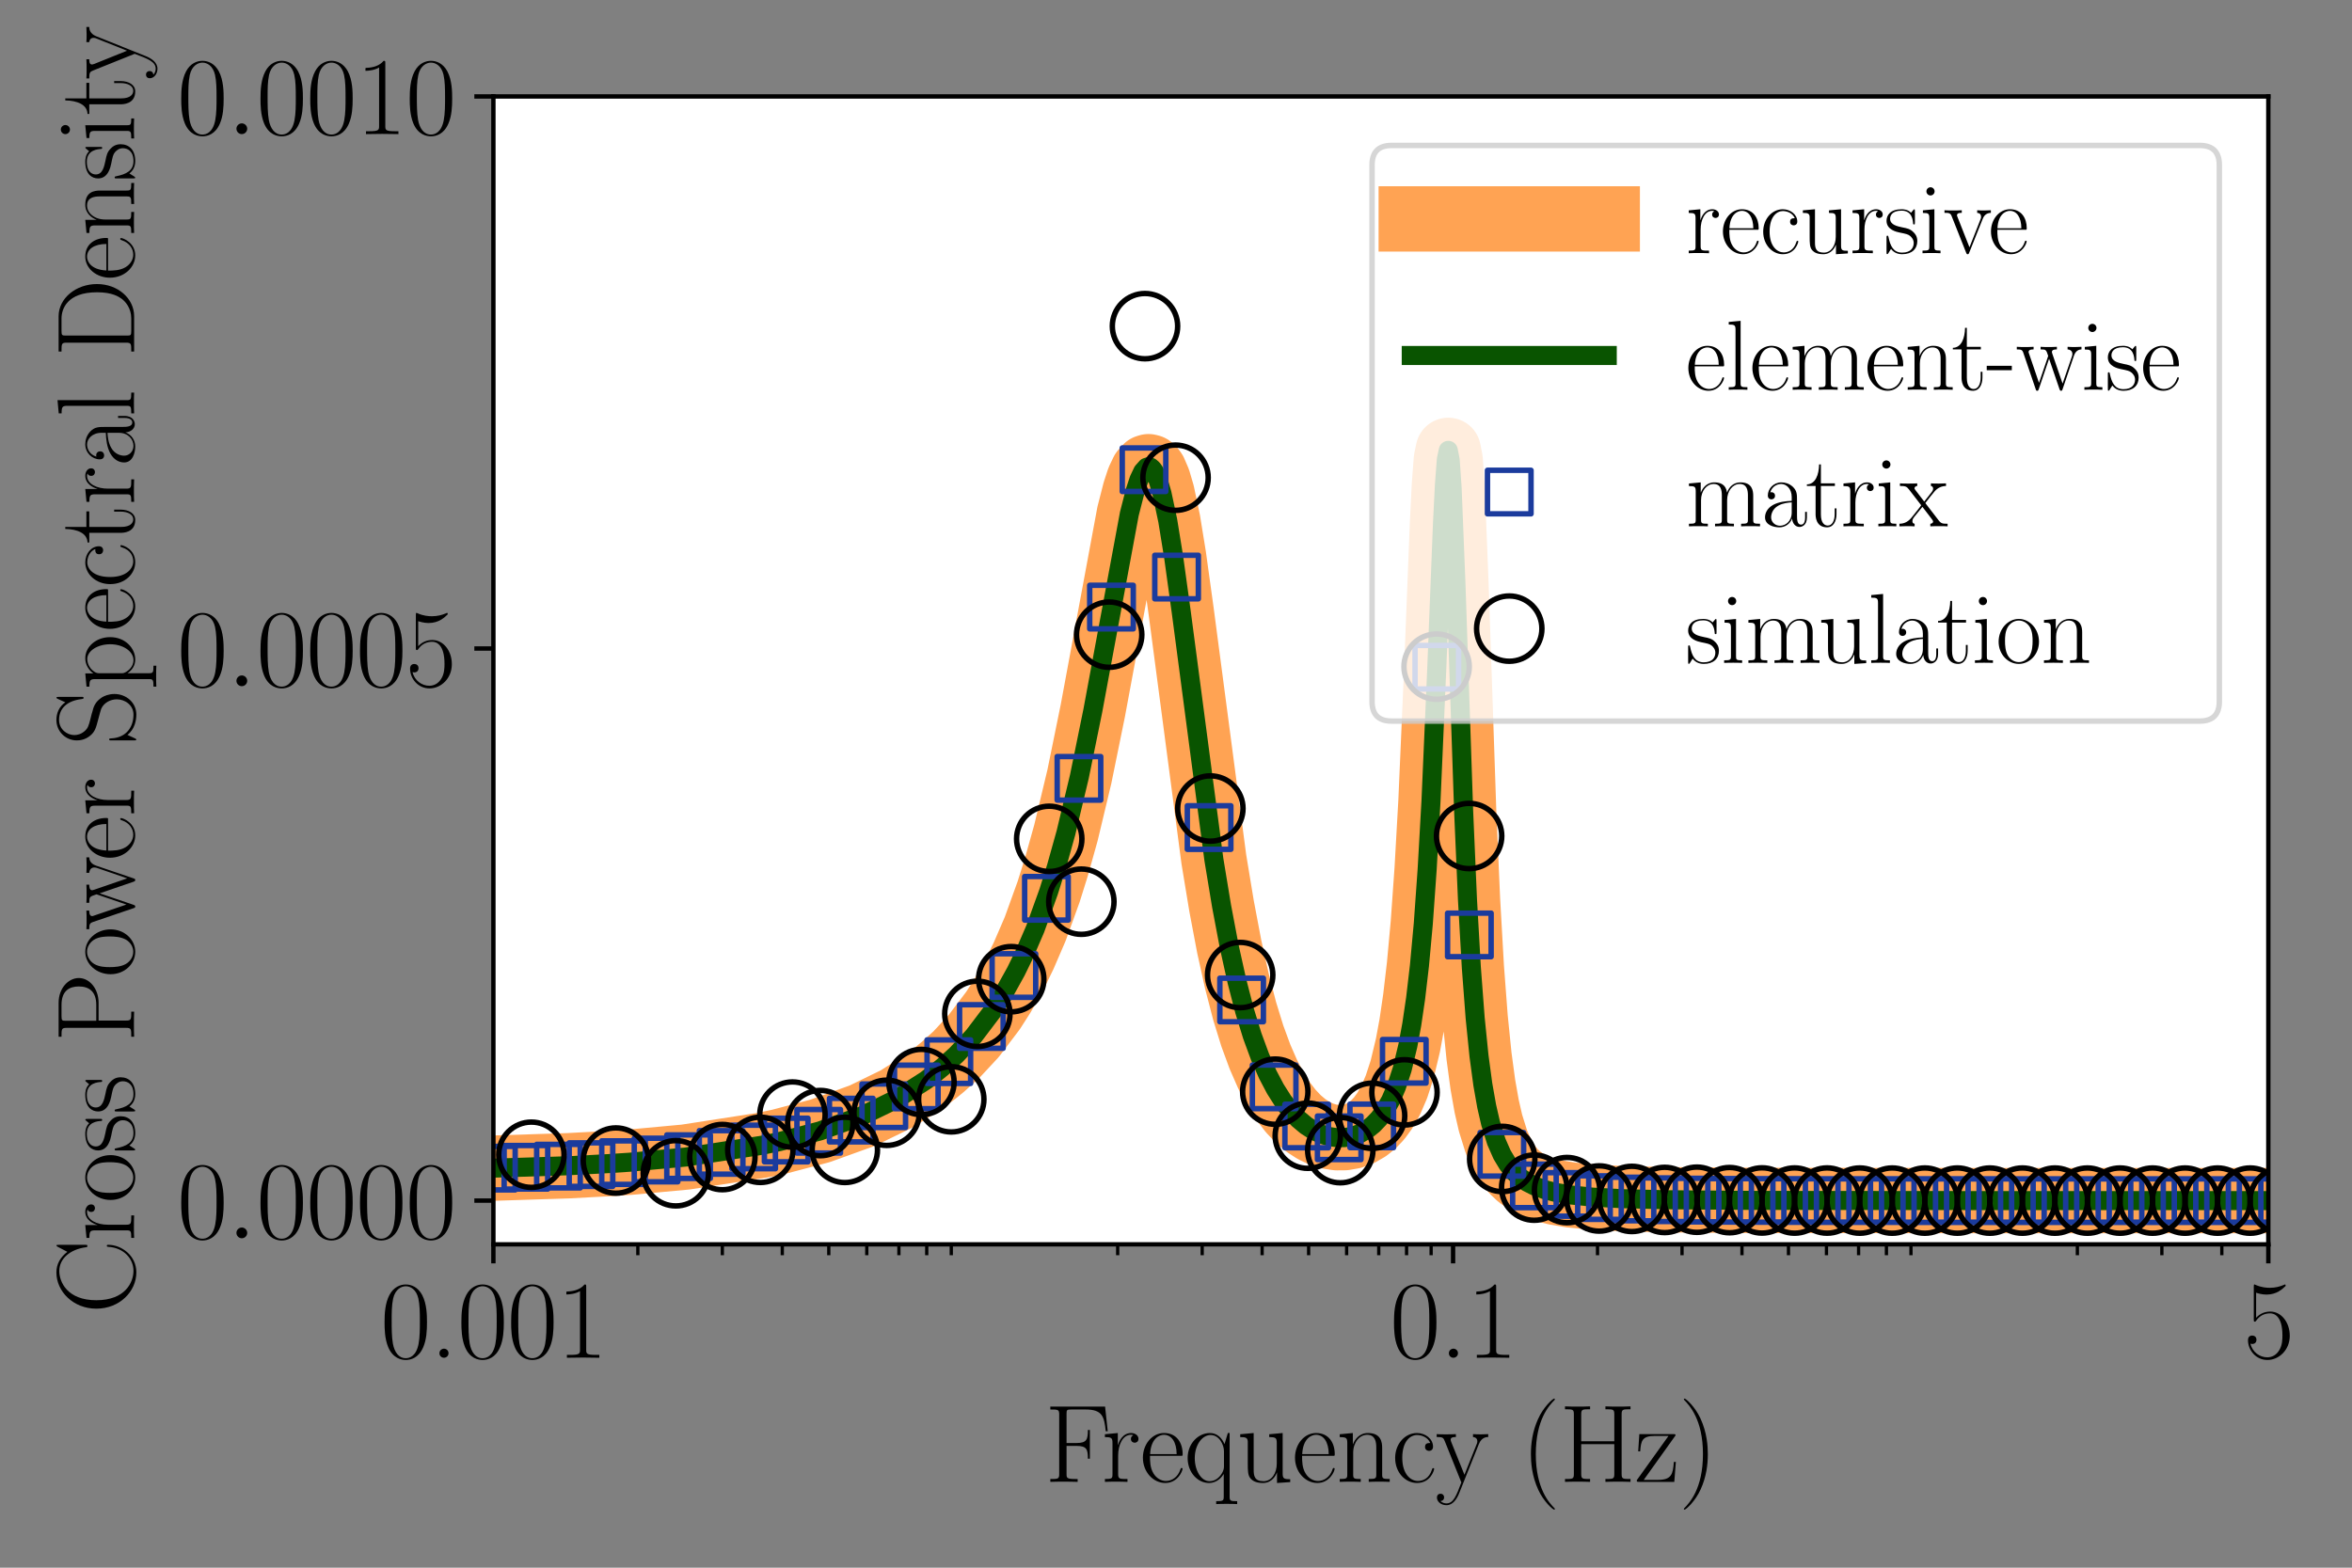 <?xml version="1.0" encoding="utf-8" standalone="no"?>
<!DOCTYPE svg PUBLIC "-//W3C//DTD SVG 1.1//EN"
  "http://www.w3.org/Graphics/SVG/1.1/DTD/svg11.dtd">
<svg xmlns:xlink="http://www.w3.org/1999/xlink" width="432pt" height="288pt" viewBox="0 0 432 288" xmlns="http://www.w3.org/2000/svg" version="1.1">
 <rect x="0" y="0" width="432" height="288" fill="#808080" stroke="none"/>
 <defs>
  <style type="text/css">*{stroke-linejoin: round; stroke-linecap: butt}</style>
 </defs>
 <g id="figure_1">
  <g id="patch_1">
   <path d="M 0 288 
L 432 288 
L 432 0 
L 0 0 
L 0 288 
z
" style="fill: none"/>
  </g>
  <g id="axes_1">
   <g id="patch_2">
    <path d="M 90.623 228.597 
L 416.631 228.597 
L 416.631 17.718 
L 90.623 17.718 
z
" style="fill: #ffffff"/>
   </g>
   <g id="matplotlib.axis_1">
    <g id="xtick_1">
     <g id="line2d_1">
      <defs>
       <path id="m93e280f545" d="M 0 0 
L 0 3.5 
" style="stroke: #000000; stroke-width: 0.8"/>
      </defs>
      <g>
       <use xlink:href="#m93e280f545" x="90.623" y="228.597" style="stroke: #000000; stroke-width: 0.8"/>
      </g>
     </g>
     <g id="text_1">
      <!-- 0.001 -->
      <g transform="translate(69.859 249.434) scale(0.2 -0.2)">
       <defs>
        <path id="CMR17-30" d="M 2688 2038 
C 2688 2430 2682 3099 2413 3613 
C 2176 4063 1798 4224 1466 4224 
C 1158 4224 768 4082 525 3620 
C 269 3137 243 2539 243 2038 
C 243 1671 250 1112 448 623 
C 723 -39 1216 -128 1466 -128 
C 1760 -128 2208 -7 2470 604 
C 2662 1048 2688 1568 2688 2038 
z
M 1466 -26 
C 1056 -26 813 328 723 816 
C 653 1196 653 1749 653 2109 
C 653 2604 653 3015 736 3407 
C 858 3954 1216 4121 1466 4121 
C 1728 4121 2067 3947 2189 3420 
C 2272 3054 2278 2623 2278 2109 
C 2278 1691 2278 1176 2202 797 
C 2067 96 1690 -26 1466 -26 
z
" transform="scale(0.016)"/>
        <path id="CMR17-2e" d="M 1062 262 
C 1062 422 934 524 800 524 
C 672 524 538 422 538 262 
C 538 102 666 0 800 0 
C 928 0 1062 102 1062 262 
z
" transform="scale(0.016)"/>
        <path id="CMR17-31" d="M 1702 4083 
C 1702 4217 1696 4224 1606 4224 
C 1357 3927 979 3833 621 3820 
C 602 3820 570 3820 563 3808 
C 557 3795 557 3782 557 3648 
C 755 3648 1088 3686 1344 3839 
L 1344 467 
C 1344 243 1331 166 781 166 
L 589 166 
L 589 0 
C 896 6 1216 12 1523 12 
C 1830 12 2150 6 2458 0 
L 2458 166 
L 2266 166 
C 1715 166 1702 236 1702 467 
L 1702 4083 
z
" transform="scale(0.016)"/>
       </defs>
       <use xlink:href="#CMR17-30" transform="scale(0.996)"/>
       <use xlink:href="#CMR17-2e" transform="translate(45.69 0) scale(0.996)"/>
       <use xlink:href="#CMR17-30" transform="translate(70.562 0) scale(0.996)"/>
       <use xlink:href="#CMR17-30" transform="translate(116.252 0) scale(0.996)"/>
       <use xlink:href="#CMR17-31" transform="translate(161.942 0) scale(0.996)"/>
      </g>
     </g>
    </g>
    <g id="xtick_2">
     <g id="line2d_2">
      <g>
       <use xlink:href="#m93e280f545" x="266.892" y="228.597" style="stroke: #000000; stroke-width: 0.8"/>
      </g>
     </g>
     <g id="text_2">
      <!-- 0.1 -->
      <g transform="translate(255.267 249.434) scale(0.2 -0.2)">
       <use xlink:href="#CMR17-30" transform="scale(0.996)"/>
       <use xlink:href="#CMR17-2e" transform="translate(45.69 0) scale(0.996)"/>
       <use xlink:href="#CMR17-31" transform="translate(70.562 0) scale(0.996)"/>
      </g>
     </g>
    </g>
    <g id="xtick_3">
     <g id="line2d_3">
      <g>
       <use xlink:href="#m93e280f545" x="416.631" y="228.597" style="stroke: #000000; stroke-width: 0.8"/>
      </g>
     </g>
     <g id="text_3">
      <!-- 5 -->
      <g transform="translate(412.062 249.434) scale(0.2 -0.2)">
       <defs>
        <path id="CMR17-35" d="M 730 3750 
C 794 3724 1056 3641 1325 3641 
C 1920 3641 2246 3961 2432 4140 
C 2432 4191 2432 4224 2394 4224 
C 2387 4224 2374 4224 2323 4198 
C 2099 4102 1837 4032 1517 4032 
C 1325 4032 1037 4055 723 4191 
C 653 4224 640 4224 634 4224 
C 602 4224 595 4217 595 4090 
L 595 2231 
C 595 2113 595 2080 659 2080 
C 691 2080 704 2093 736 2139 
C 941 2435 1222 2560 1542 2560 
C 1766 2560 2246 2415 2246 1293 
C 2246 1087 2246 716 2054 422 
C 1894 159 1645 25 1370 25 
C 947 25 518 319 403 812 
C 429 806 480 793 506 793 
C 589 793 749 838 749 1036 
C 749 1209 627 1280 506 1280 
C 358 1280 262 1190 262 1011 
C 262 454 704 -128 1382 -128 
C 2042 -128 2669 441 2669 1267 
C 2669 2054 2170 2662 1549 2662 
C 1222 2662 947 2540 730 2304 
L 730 3750 
z
" transform="scale(0.016)"/>
       </defs>
       <use xlink:href="#CMR17-35" transform="scale(0.996)"/>
      </g>
     </g>
    </g>
    <g id="xtick_4">
     <g id="line2d_4">
      <defs>
       <path id="mc67077ea10" d="M 0 0 
L 0 2 
" style="stroke: #000000; stroke-width: 0.6"/>
      </defs>
      <g>
       <use xlink:href="#mc67077ea10" x="117.154" y="228.597" style="stroke: #000000; stroke-width: 0.6"/>
      </g>
     </g>
    </g>
    <g id="xtick_5">
     <g id="line2d_5">
      <g>
       <use xlink:href="#mc67077ea10" x="132.674" y="228.597" style="stroke: #000000; stroke-width: 0.6"/>
      </g>
     </g>
    </g>
    <g id="xtick_6">
     <g id="line2d_6">
      <g>
       <use xlink:href="#mc67077ea10" x="143.685" y="228.597" style="stroke: #000000; stroke-width: 0.6"/>
      </g>
     </g>
    </g>
    <g id="xtick_7">
     <g id="line2d_7">
      <g>
       <use xlink:href="#mc67077ea10" x="152.226" y="228.597" style="stroke: #000000; stroke-width: 0.6"/>
      </g>
     </g>
    </g>
    <g id="xtick_8">
     <g id="line2d_8">
      <g>
       <use xlink:href="#mc67077ea10" x="159.205" y="228.597" style="stroke: #000000; stroke-width: 0.6"/>
      </g>
     </g>
    </g>
    <g id="xtick_9">
     <g id="line2d_9">
      <g>
       <use xlink:href="#mc67077ea10" x="165.105" y="228.597" style="stroke: #000000; stroke-width: 0.6"/>
      </g>
     </g>
    </g>
    <g id="xtick_10">
     <g id="line2d_10">
      <g>
       <use xlink:href="#mc67077ea10" x="170.216" y="228.597" style="stroke: #000000; stroke-width: 0.6"/>
      </g>
     </g>
    </g>
    <g id="xtick_11">
     <g id="line2d_11">
      <g>
       <use xlink:href="#mc67077ea10" x="174.725" y="228.597" style="stroke: #000000; stroke-width: 0.6"/>
      </g>
     </g>
    </g>
    <g id="xtick_12">
     <g id="line2d_12">
      <g>
       <use xlink:href="#mc67077ea10" x="205.289" y="228.597" style="stroke: #000000; stroke-width: 0.6"/>
      </g>
     </g>
    </g>
    <g id="xtick_13">
     <g id="line2d_13">
      <g>
       <use xlink:href="#mc67077ea10" x="220.809" y="228.597" style="stroke: #000000; stroke-width: 0.6"/>
      </g>
     </g>
    </g>
    <g id="xtick_14">
     <g id="line2d_14">
      <g>
       <use xlink:href="#mc67077ea10" x="231.82" y="228.597" style="stroke: #000000; stroke-width: 0.6"/>
      </g>
     </g>
    </g>
    <g id="xtick_15">
     <g id="line2d_15">
      <g>
       <use xlink:href="#mc67077ea10" x="240.361" y="228.597" style="stroke: #000000; stroke-width: 0.6"/>
      </g>
     </g>
    </g>
    <g id="xtick_16">
     <g id="line2d_16">
      <g>
       <use xlink:href="#mc67077ea10" x="247.34" y="228.597" style="stroke: #000000; stroke-width: 0.6"/>
      </g>
     </g>
    </g>
    <g id="xtick_17">
     <g id="line2d_17">
      <g>
       <use xlink:href="#mc67077ea10" x="253.24" y="228.597" style="stroke: #000000; stroke-width: 0.6"/>
      </g>
     </g>
    </g>
    <g id="xtick_18">
     <g id="line2d_18">
      <g>
       <use xlink:href="#mc67077ea10" x="258.351" y="228.597" style="stroke: #000000; stroke-width: 0.6"/>
      </g>
     </g>
    </g>
    <g id="xtick_19">
     <g id="line2d_19">
      <g>
       <use xlink:href="#mc67077ea10" x="262.86" y="228.597" style="stroke: #000000; stroke-width: 0.6"/>
      </g>
     </g>
    </g>
    <g id="xtick_20">
     <g id="line2d_20">
      <g>
       <use xlink:href="#mc67077ea10" x="293.424" y="228.597" style="stroke: #000000; stroke-width: 0.6"/>
      </g>
     </g>
    </g>
    <g id="xtick_21">
     <g id="line2d_21">
      <g>
       <use xlink:href="#mc67077ea10" x="308.943" y="228.597" style="stroke: #000000; stroke-width: 0.6"/>
      </g>
     </g>
    </g>
    <g id="xtick_22">
     <g id="line2d_22">
      <g>
       <use xlink:href="#mc67077ea10" x="319.955" y="228.597" style="stroke: #000000; stroke-width: 0.6"/>
      </g>
     </g>
    </g>
    <g id="xtick_23">
     <g id="line2d_23">
      <g>
       <use xlink:href="#mc67077ea10" x="328.496" y="228.597" style="stroke: #000000; stroke-width: 0.6"/>
      </g>
     </g>
    </g>
    <g id="xtick_24">
     <g id="line2d_24">
      <g>
       <use xlink:href="#mc67077ea10" x="335.475" y="228.597" style="stroke: #000000; stroke-width: 0.6"/>
      </g>
     </g>
    </g>
    <g id="xtick_25">
     <g id="line2d_25">
      <g>
       <use xlink:href="#mc67077ea10" x="341.375" y="228.597" style="stroke: #000000; stroke-width: 0.6"/>
      </g>
     </g>
    </g>
    <g id="xtick_26">
     <g id="line2d_26">
      <g>
       <use xlink:href="#mc67077ea10" x="346.486" y="228.597" style="stroke: #000000; stroke-width: 0.6"/>
      </g>
     </g>
    </g>
    <g id="xtick_27">
     <g id="line2d_27">
      <g>
       <use xlink:href="#mc67077ea10" x="350.994" y="228.597" style="stroke: #000000; stroke-width: 0.6"/>
      </g>
     </g>
    </g>
    <g id="xtick_28">
     <g id="line2d_28">
      <g>
       <use xlink:href="#mc67077ea10" x="381.559" y="228.597" style="stroke: #000000; stroke-width: 0.6"/>
      </g>
     </g>
    </g>
    <g id="xtick_29">
     <g id="line2d_29">
      <g>
       <use xlink:href="#mc67077ea10" x="397.078" y="228.597" style="stroke: #000000; stroke-width: 0.6"/>
      </g>
     </g>
    </g>
    <g id="xtick_30">
     <g id="line2d_30">
      <g>
       <use xlink:href="#mc67077ea10" x="408.09" y="228.597" style="stroke: #000000; stroke-width: 0.6"/>
      </g>
     </g>
    </g>
    <g id="text_4">
     <!-- Frequency (Hz) -->
     <g transform="translate(191.878 272.235) scale(0.2 -0.2)">
      <defs>
       <path id="CMR17-46" d="M 3482 4339 
L 326 4339 
L 326 4172 
C 768 4172 838 4172 838 3883 
L 838 450 
C 838 166 768 166 326 166 
L 326 0 
C 512 12 870 12 1069 12 
C 1331 12 1638 12 1901 0 
L 1901 166 
L 1760 166 
C 1274 166 1261 229 1261 456 
L 1261 2073 
L 1837 2073 
C 2432 2073 2490 1865 2490 1334 
L 2605 1334 
L 2605 2991 
L 2490 2991 
C 2490 2451 2432 2240 1837 2240 
L 1261 2240 
L 1261 3922 
C 1261 4140 1274 4172 1530 4172 
L 2355 4172 
C 3322 4172 3430 3774 3520 2920 
L 3635 2920 
L 3482 4339 
z
" transform="scale(0.016)"/>
       <path id="CMR17-72" d="M 960 1517 
C 960 2134 1222 2713 1702 2713 
C 1747 2713 1792 2707 1837 2687 
C 1837 2687 1696 2642 1696 2475 
C 1696 2321 1818 2257 1914 2257 
C 1990 2257 2131 2302 2131 2482 
C 2131 2687 1926 2816 1709 2816 
C 1222 2816 1011 2340 947 2115 
L 941 2115 
L 941 2816 
L 198 2745 
L 198 2578 
C 576 2578 634 2540 634 2231 
L 634 443 
C 634 198 608 166 198 166 
L 198 0 
C 352 12 646 12 813 12 
C 998 12 1325 12 1498 0 
L 1498 166 
C 1037 166 960 166 960 455 
L 960 1517 
z
" transform="scale(0.016)"/>
       <path id="CMR17-65" d="M 2438 1503 
C 2464 1529 2464 1542 2464 1606 
C 2464 2251 2118 2816 1389 2816 
C 710 2816 173 2175 173 1394 
C 173 554 781 -64 1459 -64 
C 2176 -64 2458 619 2458 755 
C 2458 800 2419 800 2406 800 
C 2362 800 2355 787 2330 709 
C 2189 270 1837 51 1504 51 
C 1229 51 954 206 781 490 
C 582 819 582 1200 582 1503 
L 2438 1503 
z
M 589 1600 
C 634 2511 1126 2713 1382 2713 
C 1818 2713 2112 2308 2118 1600 
L 589 1600 
z
" transform="scale(0.016)"/>
       <path id="CMR17-71" d="M 2630 2816 
L 2528 2816 
L 2336 2177 
C 2189 2519 1920 2816 1491 2816 
C 838 2816 211 2228 211 1376 
C 211 529 800 -64 1440 -64 
C 1933 -64 2208 316 2291 458 
L 2291 -834 
C 2291 -1081 2266 -1114 1856 -1114 
L 1856 -1280 
C 2010 -1268 2291 -1268 2458 -1268 
C 2624 -1268 2912 -1268 3066 -1280 
L 3066 -1114 
C 2656 -1114 2630 -1088 2630 -834 
L 2630 2816 
z
M 2304 871 
C 2304 594 2074 335 2054 316 
C 1856 90 1626 38 1472 38 
C 992 38 621 652 621 1369 
C 621 2125 1043 2700 1536 2700 
C 2048 2700 2304 2112 2304 1776 
L 2304 871 
z
" transform="scale(0.016)"/>
       <path id="CMR17-75" d="M 1882 2745 
L 1882 2579 
C 2259 2579 2317 2540 2317 2229 
L 2317 1053 
C 2317 510 2029 38 1555 38 
C 1030 38 986 355 986 691 
L 986 2816 
L 211 2745 
L 211 2579 
C 467 2579 640 2579 646 2320 
L 646 1079 
C 646 646 646 368 813 187 
C 896 103 1056 -64 1517 -64 
C 2061 -64 2272 400 2323 536 
L 2330 536 
L 2330 -64 
L 3091 -13 
L 3091 154 
C 2714 154 2656 193 2656 503 
L 2656 2816 
L 1882 2745 
z
" transform="scale(0.016)"/>
       <path id="CMR17-6e" d="M 2656 1954 
C 2656 2282 2592 2816 1837 2816 
C 1331 2816 1069 2424 973 2166 
L 966 2166 
L 966 2816 
L 211 2745 
L 211 2578 
C 589 2578 646 2540 646 2231 
L 646 443 
C 646 198 621 166 211 166 
L 211 0 
C 365 12 646 12 813 12 
C 979 12 1267 12 1421 0 
L 1421 166 
C 1011 166 986 192 986 443 
L 986 1678 
C 986 2269 1344 2713 1792 2713 
C 2266 2713 2317 2289 2317 1980 
L 2317 443 
C 2317 198 2291 166 1882 166 
L 1882 0 
C 2035 12 2317 12 2483 12 
C 2650 12 2938 12 3091 0 
L 3091 166 
C 2682 166 2656 192 2656 443 
L 2656 1954 
z
" transform="scale(0.016)"/>
       <path id="CMR17-63" d="M 2234 2240 
C 2112 2240 1933 2240 1933 2015 
C 1933 1836 2080 1785 2163 1785 
C 2208 1785 2394 1804 2394 2028 
C 2394 2476 1958 2816 1466 2816 
C 787 2816 211 2201 211 1379 
C 211 521 813 -64 1466 -64 
C 2259 -64 2458 676 2458 747 
C 2458 773 2451 792 2406 792 
C 2362 792 2355 786 2330 702 
C 2163 180 1798 51 1523 51 
C 1114 51 621 431 621 1385 
C 621 2358 1094 2700 1472 2700 
C 1722 2700 2093 2582 2234 2240 
z
" transform="scale(0.016)"/>
       <path id="CMR17-79" d="M 2496 2183 
C 2656 2579 2944 2585 3034 2585 
L 3034 2752 
C 2912 2745 2752 2739 2630 2739 
C 2496 2739 2285 2739 2157 2752 
L 2157 2585 
C 2400 2566 2406 2384 2406 2332 
C 2406 2268 2394 2235 2362 2158 
L 1664 409 
L 902 2300 
C 870 2378 870 2423 870 2430 
C 870 2572 1018 2585 1171 2585 
L 1171 2752 
C 1018 2739 742 2739 582 2739 
C 410 2739 205 2739 64 2752 
L 64 2585 
C 410 2585 448 2553 531 2345 
L 1485 -31 
C 1197 -795 1030 -1242 627 -1242 
C 557 -1242 397 -1223 282 -1106 
C 429 -1093 493 -1002 493 -892 
C 493 -782 416 -685 288 -685 
C 147 -685 77 -782 77 -899 
C 77 -1158 339 -1344 627 -1344 
C 998 -1344 1229 -983 1357 -659 
L 2496 2183 
z
" transform="scale(0.016)"/>
       <path id="CMR17-28" d="M 1958 -1562 
C 1958 -1556 1958 -1543 1939 -1524 
C 1645 -1223 858 -403 858 1596 
C 858 3595 1632 4408 1946 4729 
C 1946 4735 1958 4748 1958 4767 
C 1958 4787 1939 4800 1914 4800 
C 1843 4800 1299 4325 986 3620 
C 666 2909 576 2218 576 1603 
C 576 1141 621 360 1005 -467 
C 1312 -1133 1837 -1600 1914 -1600 
C 1946 -1600 1958 -1588 1958 -1562 
z
" transform="scale(0.016)"/>
       <path id="CMR17-48" d="M 3590 3898 
C 3590 4185 3661 4185 4102 4185 
L 4102 4352 
C 3917 4339 3578 4339 3379 4339 
C 3181 4339 2842 4339 2656 4352 
L 2656 4185 
C 3098 4185 3168 4185 3168 3898 
L 3168 2342 
L 1261 2342 
L 1261 3898 
C 1261 4185 1331 4185 1773 4185 
L 1773 4352 
C 1587 4339 1248 4339 1050 4339 
C 851 4339 512 4339 326 4352 
L 326 4185 
C 768 4185 838 4185 838 3898 
L 838 452 
C 838 166 768 166 326 166 
L 326 0 
C 512 12 851 12 1050 12 
C 1248 12 1587 12 1773 0 
L 1773 166 
C 1331 166 1261 166 1261 452 
L 1261 2176 
L 3168 2176 
L 3168 452 
C 3168 166 3098 166 2656 166 
L 2656 0 
C 2842 12 3181 12 3379 12 
C 3578 12 3917 12 4102 0 
L 4102 166 
C 3661 166 3590 166 3590 452 
L 3590 3898 
z
" transform="scale(0.016)"/>
       <path id="CMR17-7a" d="M 2310 2604 
C 2362 2668 2362 2681 2362 2694 
C 2362 2752 2336 2752 2221 2752 
L 275 2752 
L 211 1760 
L 326 1760 
C 371 2380 442 2649 1178 2649 
L 1958 2649 
L 128 96 
C 128 6 134 0 269 0 
L 2291 0 
L 2381 1152 
L 2266 1152 
C 2214 441 2131 115 1350 115 
L 531 115 
L 2310 2604 
z
" transform="scale(0.016)"/>
       <path id="CMR17-29" d="M 1683 1596 
C 1683 2057 1638 2839 1254 3665 
C 947 4332 422 4800 346 4800 
C 326 4800 301 4793 301 4761 
C 301 4748 307 4742 314 4729 
C 621 4408 1402 3595 1402 1603 
C 1402 -396 627 -1210 314 -1530 
C 307 -1543 301 -1549 301 -1562 
C 301 -1594 326 -1600 346 -1600 
C 416 -1600 960 -1127 1274 -422 
C 1594 289 1683 981 1683 1596 
z
" transform="scale(0.016)"/>
      </defs>
      <use xlink:href="#CMR17-46" transform="scale(0.996)"/>
      <use xlink:href="#CMR17-72" transform="translate(52.177 0) scale(0.996)"/>
      <use xlink:href="#CMR17-65" transform="translate(87.457 0) scale(0.996)"/>
      <use xlink:href="#CMR17-71" transform="translate(127.943 0) scale(0.996)"/>
      <use xlink:href="#CMR17-75" transform="translate(176.236 0) scale(0.996)"/>
      <use xlink:href="#CMR17-65" transform="translate(227.131 0) scale(0.996)"/>
      <use xlink:href="#CMR17-6e" transform="translate(267.617 0) scale(0.996)"/>
      <use xlink:href="#CMR17-63" transform="translate(318.512 0) scale(0.996)"/>
      <use xlink:href="#CMR17-79" transform="translate(358.998 0) scale(0.996)"/>
      <use xlink:href="#CMR17-28" transform="translate(437.367 0) scale(0.996)"/>
      <use xlink:href="#CMR17-48" transform="translate(472.648 0) scale(0.996)"/>
      <use xlink:href="#CMR17-7a" transform="translate(541.72 0) scale(0.996)"/>
      <use xlink:href="#CMR17-29" transform="translate(582.206 0) scale(0.996)"/>
     </g>
    </g>
   </g>
   <g id="matplotlib.axis_2">
    <g id="ytick_1">
     <g id="line2d_31">
      <defs>
       <path id="m2fc360748e" d="M 0 0 
L -3.5 0 
" style="stroke: #000000; stroke-width: 0.8"/>
      </defs>
      <g>
       <use xlink:href="#m2fc360748e" x="90.623" y="220.564" style="stroke: #000000; stroke-width: 0.8"/>
      </g>
     </g>
     <g id="text_5">
      <!-- $\mathdefault{0.0000}$ -->
      <g transform="translate(32.513 227.483) scale(0.2 -0.2)">
       <defs>
        <path id="CMMI12-3a" d="M 1178 307 
C 1178 492 1024 620 870 620 
C 685 620 557 467 557 313 
C 557 128 710 0 864 0 
C 1050 0 1178 153 1178 307 
z
" transform="scale(0.016)"/>
       </defs>
       <use xlink:href="#CMR17-30" transform="scale(0.996)"/>
       <use xlink:href="#CMMI12-3a" transform="translate(45.69 0) scale(0.996)"/>
       <use xlink:href="#CMR17-30" transform="translate(72.788 0) scale(0.996)"/>
       <use xlink:href="#CMR17-30" transform="translate(118.478 0) scale(0.996)"/>
       <use xlink:href="#CMR17-30" transform="translate(164.169 0) scale(0.996)"/>
       <use xlink:href="#CMR17-30" transform="translate(209.859 0) scale(0.996)"/>
      </g>
     </g>
    </g>
    <g id="ytick_2">
     <g id="line2d_32">
      <g>
       <use xlink:href="#m2fc360748e" x="90.623" y="119.141" style="stroke: #000000; stroke-width: 0.8"/>
      </g>
     </g>
     <g id="text_6">
      <!-- $\mathdefault{0.0005}$ -->
      <g transform="translate(32.513 126.06) scale(0.2 -0.2)">
       <use xlink:href="#CMR17-30" transform="scale(0.996)"/>
       <use xlink:href="#CMMI12-3a" transform="translate(45.69 0) scale(0.996)"/>
       <use xlink:href="#CMR17-30" transform="translate(72.788 0) scale(0.996)"/>
       <use xlink:href="#CMR17-30" transform="translate(118.478 0) scale(0.996)"/>
       <use xlink:href="#CMR17-30" transform="translate(164.169 0) scale(0.996)"/>
       <use xlink:href="#CMR17-35" transform="translate(209.859 0) scale(0.996)"/>
      </g>
     </g>
    </g>
    <g id="ytick_3">
     <g id="line2d_33">
      <g>
       <use xlink:href="#m2fc360748e" x="90.623" y="17.718" style="stroke: #000000; stroke-width: 0.8"/>
      </g>
     </g>
     <g id="text_7">
      <!-- $\mathdefault{0.0010}$ -->
      <g transform="translate(32.513 24.637) scale(0.2 -0.2)">
       <use xlink:href="#CMR17-30" transform="scale(0.996)"/>
       <use xlink:href="#CMMI12-3a" transform="translate(45.69 0) scale(0.996)"/>
       <use xlink:href="#CMR17-30" transform="translate(72.788 0) scale(0.996)"/>
       <use xlink:href="#CMR17-30" transform="translate(118.478 0) scale(0.996)"/>
       <use xlink:href="#CMR17-31" transform="translate(164.169 0) scale(0.996)"/>
       <use xlink:href="#CMR17-30" transform="translate(209.859 0) scale(0.996)"/>
      </g>
     </g>
    </g>
    <g id="text_8">
     <!-- Cross Power Spectral Density -->
     <g transform="translate(24.637 241.354) rotate(-90) scale(0.2 -0.2)">
      <defs>
       <path id="CMR17-43" d="M 3974 4351 
C 3974 4467 3968 4473 3930 4473 
C 3904 4473 3898 4467 3853 4390 
L 3571 3849 
C 3258 4249 2874 4480 2381 4480 
C 1286 4480 294 3507 294 2179 
C 294 837 1286 -128 2387 -128 
C 3366 -128 3974 741 3974 1482 
C 3974 1547 3974 1573 3917 1573 
C 3866 1573 3866 1553 3859 1495 
C 3808 592 3168 38 2477 38 
C 1824 38 781 502 781 2179 
C 781 3862 1843 4313 2464 4313 
C 3187 4313 3712 3681 3834 2785 
C 3846 2707 3846 2695 3904 2695 
C 3974 2695 3974 2707 3974 2824 
L 3974 4351 
z
" transform="scale(0.016)"/>
       <path id="CMR17-6f" d="M 2758 1356 
C 2758 2176 2163 2816 1466 2816 
C 768 2816 173 2176 173 1356 
C 173 550 768 -64 1466 -64 
C 2163 -64 2758 550 2758 1356 
z
M 1466 51 
C 1165 51 909 230 762 480 
C 602 768 582 1126 582 1408 
C 582 1676 595 2009 762 2297 
C 890 2508 1139 2713 1466 2713 
C 1754 2713 1997 2553 2150 2329 
C 2349 2028 2349 1606 2349 1408 
C 2349 1158 2336 774 2163 467 
C 1984 172 1709 51 1466 51 
z
" transform="scale(0.016)"/>
       <path id="CMR17-73" d="M 1978 2688 
C 1978 2803 1971 2809 1933 2809 
C 1907 2809 1901 2803 1824 2707 
C 1805 2681 1747 2617 1728 2592 
C 1523 2809 1235 2816 1126 2816 
C 416 2816 160 2444 160 2073 
C 160 1497 813 1363 998 1324 
C 1402 1241 1542 1216 1677 1100 
C 1760 1024 1901 883 1901 652 
C 1901 384 1747 38 1158 38 
C 602 38 403 460 288 1024 
C 269 1113 269 1120 218 1120 
C 166 1120 160 1113 160 985 
L 160 64 
C 160 -52 166 -58 205 -58 
C 237 -58 243 -52 275 0 
C 314 57 410 211 448 275 
C 576 102 800 -64 1158 -64 
C 1792 -64 2131 281 2131 780 
C 2131 1107 1958 1280 1875 1356 
C 1683 1555 1459 1600 1190 1651 
C 838 1728 390 1817 390 2208 
C 390 2374 480 2726 1126 2726 
C 1811 2726 1850 2086 1862 1881 
C 1869 1849 1901 1843 1920 1843 
C 1978 1843 1978 1862 1978 1971 
L 1978 2688 
z
" transform="scale(0.016)"/>
       <path id="CMR17-50" d="M 1267 2048 
L 2291 2048 
C 3117 2048 3718 2583 3718 3187 
C 3718 3791 3130 4352 2291 4352 
L 333 4352 
L 333 4185 
C 774 4185 845 4185 845 3899 
L 845 453 
C 845 166 774 166 333 166 
L 333 0 
C 518 12 858 12 1056 12 
C 1254 12 1594 12 1779 0 
L 1779 166 
C 1338 166 1267 166 1267 453 
L 1267 2048 
z
M 1254 2182 
L 1254 3937 
C 1254 4153 1267 4185 1523 4185 
L 2170 4185 
C 2995 4185 3232 3715 3232 3187 
C 3232 2608 2950 2182 2170 2182 
L 1254 2182 
z
" transform="scale(0.016)"/>
       <path id="CMR17-77" d="M 3725 2186 
C 3853 2566 4109 2579 4205 2585 
L 4205 2752 
C 4077 2745 3949 2739 3821 2739 
C 3699 2739 3424 2739 3315 2752 
L 3315 2585 
C 3514 2572 3622 2456 3622 2296 
C 3622 2251 3610 2193 3597 2148 
L 2995 398 
L 2342 2296 
C 2330 2341 2310 2392 2310 2418 
C 2310 2585 2528 2585 2630 2585 
L 2630 2752 
C 2483 2739 2214 2739 2061 2739 
C 1901 2739 1734 2739 1587 2752 
L 1587 2585 
C 1939 2585 1939 2572 2074 2167 
L 1485 443 
L 851 2302 
C 819 2386 819 2399 819 2418 
C 819 2585 1037 2585 1139 2585 
L 1139 2752 
C 986 2739 717 2739 557 2739 
C 416 2739 198 2739 64 2752 
L 64 2585 
C 346 2585 416 2566 486 2353 
L 1274 38 
C 1299 -45 1318 -64 1370 -64 
C 1414 -64 1440 -52 1472 44 
L 2131 1987 
L 2797 44 
C 2829 -52 2854 -64 2899 -64 
C 2950 -64 2970 -45 2995 38 
L 3725 2186 
z
" transform="scale(0.016)"/>
       <path id="CMR17-53" d="M 2803 4351 
C 2803 4467 2797 4473 2758 4473 
C 2720 4473 2707 4447 2682 4390 
L 2490 3965 
C 2246 4320 1875 4480 1472 4480 
C 819 4480 294 3958 294 3301 
C 294 3101 339 2817 557 2546 
C 794 2250 1018 2198 1530 2063 
C 1722 2011 2042 1927 2106 1901 
C 2470 1747 2662 1360 2662 999 
C 2662 534 2336 38 1779 38 
C 1094 38 454 425 410 1328 
C 403 1431 397 1437 352 1437 
C 301 1437 294 1431 294 1302 
L 294 0 
C 294 -116 301 -122 339 -122 
C 384 -122 397 -90 486 109 
C 493 128 493 141 614 386 
C 934 -39 1472 -128 1779 -128 
C 2477 -128 2970 457 2970 1141 
C 2970 1476 2848 1734 2778 1850 
C 2509 2263 2221 2340 1914 2417 
C 1869 2437 1856 2437 1498 2527 
C 1152 2617 1005 2662 845 2836 
C 666 3036 602 3243 602 3449 
C 602 3868 934 4326 1478 4326 
C 2157 4326 2579 3842 2675 3036 
C 2694 2920 2701 2914 2746 2914 
C 2803 2914 2803 2933 2803 3043 
L 2803 4351 
z
" transform="scale(0.016)"/>
       <path id="CMR17-70" d="M 1408 -1114 
C 998 -1114 973 -1088 973 -834 
L 973 380 
C 1158 109 1427 -64 1766 -64 
C 2406 -64 3053 503 3053 1382 
C 3053 2196 2496 2816 1837 2816 
C 1453 2816 1139 2603 960 2345 
L 960 2816 
L 198 2745 
L 198 2577 
C 576 2577 634 2539 634 2228 
L 634 -834 
C 634 -1081 608 -1114 198 -1114 
L 198 -1280 
C 352 -1268 634 -1268 800 -1268 
C 966 -1268 1254 -1268 1408 -1280 
L 1408 -1114 
z
M 973 2015 
C 973 2106 973 2241 1222 2481 
C 1254 2506 1472 2700 1792 2700 
C 2259 2700 2643 2112 2643 1376 
C 2643 639 2234 38 1728 38 
C 1498 38 1248 148 1056 451 
C 973 594 973 632 973 736 
L 973 2015 
z
" transform="scale(0.016)"/>
       <path id="CMR17-74" d="M 966 2585 
L 1862 2585 
L 1862 2752 
L 966 2752 
L 966 3968 
L 851 3968 
C 838 3292 614 2700 70 2687 
L 70 2585 
L 627 2585 
L 627 778 
C 627 655 627 -64 1370 -64 
C 1747 -64 1965 308 1965 784 
L 1965 1151 
L 1850 1151 
L 1850 790 
C 1850 347 1677 51 1408 51 
C 1222 51 966 179 966 765 
L 966 2585 
z
" transform="scale(0.016)"/>
       <path id="CMR17-61" d="M 2304 1656 
C 2304 2048 2304 2275 2035 2534 
C 1798 2751 1523 2816 1306 2816 
C 800 2816 435 2408 435 1977 
C 435 1740 627 1728 666 1728 
C 749 1728 896 1779 896 1958 
C 896 2118 774 2188 666 2188 
C 640 2188 608 2182 589 2176 
C 723 2594 1069 2713 1293 2713 
C 1613 2713 1965 2421 1965 1875 
L 1965 1632 
C 1587 1619 1133 1568 774 1373 
C 371 1147 256 822 256 576 
C 256 77 832 -64 1171 -64 
C 1523 -64 1850 135 1990 505 
C 2003 219 2182 -39 2464 -39 
C 2598 -39 2938 51 2938 563 
L 2938 926 
L 2822 926 
L 2822 557 
C 2822 161 2650 109 2566 109 
C 2304 109 2304 446 2304 732 
L 2304 1656 
z
M 1965 887 
C 1965 323 1568 38 1216 38 
C 896 38 646 278 646 576 
C 646 771 730 1114 1101 1322 
C 1408 1497 1760 1523 1965 1536 
L 1965 887 
z
" transform="scale(0.016)"/>
       <path id="CMR17-6c" d="M 979 4416 
L 218 4345 
L 218 4179 
C 595 4179 653 4141 653 3835 
L 653 439 
C 653 198 627 166 218 166 
L 218 0 
C 371 12 653 12 813 12 
C 979 12 1261 12 1414 0 
L 1414 166 
C 1005 166 979 191 979 439 
L 979 4416 
z
" transform="scale(0.016)"/>
       <path id="CMR17-44" d="M 333 4352 
L 333 4185 
C 774 4185 845 4185 845 3898 
L 845 453 
C 845 166 774 166 333 166 
L 333 0 
L 2368 0 
C 3398 0 4224 943 4224 2140 
C 4224 3344 3411 4352 2368 4352 
L 333 4352 
z
M 1523 166 
C 1267 166 1254 198 1254 414 
L 1254 3936 
C 1254 4153 1267 4185 1523 4185 
L 2240 4185 
C 2771 4185 3750 3873 3750 2140 
C 3750 1242 3488 879 3366 707 
C 3213 510 2848 166 2240 166 
L 1523 166 
z
" transform="scale(0.016)"/>
       <path id="CMR17-69" d="M 992 3961 
C 992 4102 877 4224 730 4224 
C 589 4224 467 4108 467 3961 
C 467 3820 582 3699 730 3699 
C 870 3699 992 3814 992 3961 
z
M 243 2745 
L 243 2579 
C 602 2579 653 2540 653 2231 
L 653 443 
C 653 198 627 166 218 166 
L 218 0 
C 371 12 646 12 806 12 
C 960 12 1222 12 1370 0 
L 1370 166 
C 992 166 979 205 979 436 
L 979 2816 
L 243 2745 
z
" transform="scale(0.016)"/>
      </defs>
      <use xlink:href="#CMR17-43" transform="scale(0.996)"/>
      <use xlink:href="#CMR17-72" transform="translate(66.51 0) scale(0.996)"/>
      <use xlink:href="#CMR17-6f" transform="translate(101.791 0) scale(0.996)"/>
      <use xlink:href="#CMR17-73" transform="translate(147.481 0) scale(0.996)"/>
      <use xlink:href="#CMR17-73" transform="translate(183.282 0) scale(0.996)"/>
      <use xlink:href="#CMR17-50" transform="translate(249.16 0) scale(0.996)"/>
      <use xlink:href="#CMR17-6f" transform="translate(309.144 0) scale(0.996)"/>
      <use xlink:href="#CMR17-77" transform="translate(352.232 0) scale(0.996)"/>
      <use xlink:href="#CMR17-65" transform="translate(416.139 0) scale(0.996)"/>
      <use xlink:href="#CMR17-72" transform="translate(456.625 0) scale(0.996)"/>
      <use xlink:href="#CMR17-53" transform="translate(521.981 0) scale(0.996)"/>
      <use xlink:href="#CMR17-70" transform="translate(572.877 0) scale(0.996)"/>
      <use xlink:href="#CMR17-65" transform="translate(626.375 0) scale(0.996)"/>
      <use xlink:href="#CMR17-63" transform="translate(666.86 0) scale(0.996)"/>
      <use xlink:href="#CMR17-74" transform="translate(707.346 0) scale(0.996)"/>
      <use xlink:href="#CMR17-72" transform="translate(742.627 0) scale(0.996)"/>
      <use xlink:href="#CMR17-61" transform="translate(777.907 0) scale(0.996)"/>
      <use xlink:href="#CMR17-6c" transform="translate(823.598 0) scale(0.996)"/>
      <use xlink:href="#CMR17-44" transform="translate(878.545 0) scale(0.996)"/>
      <use xlink:href="#CMR17-65" transform="translate(948.939 0) scale(0.996)"/>
      <use xlink:href="#CMR17-6e" transform="translate(989.424 0) scale(0.996)"/>
      <use xlink:href="#CMR17-73" transform="translate(1040.32 0) scale(0.996)"/>
      <use xlink:href="#CMR17-69" transform="translate(1076.121 0) scale(0.996)"/>
      <use xlink:href="#CMR17-74" transform="translate(1100.992 0) scale(0.996)"/>
      <use xlink:href="#CMR17-79" transform="translate(1133.67 0) scale(0.996)"/>
     </g>
    </g>
   </g>
   <g id="line2d_34">
    <path d="M 90.623 214.601 
L 104.385 214.158 
L 111.796 213.764 
L 115.678 213.51 
L 125.912 212.566 
L 140.028 210.384 
L 143.204 209.714 
L 150.614 207.762 
L 158.378 204.961 
L 164.73 201.867 
L 170.023 198.485 
L 171.788 197.13 
L 173.199 195.979 
L 175.67 193.743 
L 178.846 190.323 
L 182.375 185.669 
L 184.139 182.915 
L 186.609 178.462 
L 188.021 175.569 
L 190.138 170.66 
L 192.608 163.816 
L 194.02 159.306 
L 195.785 152.995 
L 198.255 142.662 
L 200.725 130.549 
L 207.43 94.395 
L 208.489 90.26 
L 209.194 88.112 
L 209.9 86.628 
L 210.606 85.842 
L 210.959 85.734 
L 211.312 85.828 
L 211.665 86.131 
L 212.018 86.612 
L 212.723 88.252 
L 213.429 90.667 
L 214.488 95.67 
L 215.547 102.193 
L 216.958 112.385 
L 222.957 157.904 
L 224.369 166.449 
L 225.78 173.907 
L 227.192 180.271 
L 228.604 185.727 
L 230.015 190.299 
L 231.427 194.139 
L 232.838 197.368 
L 234.25 200.049 
L 235.661 202.275 
L 237.073 204.105 
L 238.485 205.597 
L 239.896 206.781 
L 241.308 207.691 
L 242.719 208.358 
L 244.131 208.792 
L 245.542 209.005 
L 246.954 208.994 
L 248.366 208.749 
L 249.777 208.245 
L 251.189 207.431 
L 252.247 206.578 
L 253.306 205.466 
L 254.365 204.018 
L 255.423 202.142 
L 256.482 199.683 
L 257.541 196.436 
L 258.599 192.029 
L 259.305 188.205 
L 260.011 183.408 
L 260.717 177.373 
L 261.423 169.673 
L 262.128 159.746 
L 262.834 147.197 
L 263.893 122.909 
L 264.951 96.104 
L 265.304 89.088 
L 265.657 84.415 
L 266.01 82.738 
L 266.363 84.547 
L 266.716 89.683 
L 267.422 107.381 
L 268.833 149.031 
L 269.539 165.309 
L 270.245 177.727 
L 270.951 187.044 
L 271.656 194.011 
L 272.362 199.255 
L 273.068 203.246 
L 273.774 206.32 
L 274.832 209.714 
L 275.891 212.127 
L 276.95 213.885 
L 278.008 215.194 
L 279.067 216.187 
L 280.479 217.17 
L 281.89 217.887 
L 283.655 218.533 
L 285.772 219.069 
L 288.595 219.538 
L 292.477 219.923 
L 297.77 220.205 
L 306.24 220.408 
L 322.12 220.526 
L 368.349 220.563 
L 433 220.564 
L 433 220.564 
" clip-path="url(#p62c52ddd57)" style="fill: none; stroke: #ffa353; stroke-width: 12; stroke-linecap: square"/>
   </g>
   <g id="line2d_35">
    <path d="M 90.623 214.601 
L 104.385 214.158 
L 111.796 213.764 
L 115.678 213.51 
L 125.912 212.566 
L 140.028 210.384 
L 143.204 209.714 
L 150.614 207.762 
L 158.378 204.961 
L 164.73 201.867 
L 170.023 198.485 
L 171.788 197.13 
L 173.199 195.979 
L 175.67 193.743 
L 178.846 190.323 
L 182.375 185.669 
L 184.139 182.915 
L 186.609 178.462 
L 188.021 175.569 
L 190.138 170.66 
L 192.608 163.816 
L 194.02 159.306 
L 195.785 152.995 
L 198.255 142.662 
L 200.725 130.549 
L 207.43 94.395 
L 208.489 90.26 
L 209.194 88.112 
L 209.9 86.628 
L 210.606 85.842 
L 210.959 85.734 
L 211.312 85.828 
L 211.665 86.131 
L 212.018 86.612 
L 212.723 88.252 
L 213.429 90.667 
L 214.488 95.67 
L 215.547 102.193 
L 216.958 112.385 
L 222.957 157.904 
L 224.369 166.449 
L 225.78 173.907 
L 227.192 180.271 
L 228.604 185.727 
L 230.015 190.299 
L 231.427 194.139 
L 232.838 197.368 
L 234.25 200.049 
L 235.661 202.275 
L 237.073 204.105 
L 238.485 205.597 
L 239.896 206.781 
L 241.308 207.691 
L 242.719 208.358 
L 244.131 208.792 
L 245.542 209.005 
L 246.954 208.994 
L 248.366 208.749 
L 249.777 208.245 
L 251.189 207.431 
L 252.247 206.578 
L 253.306 205.466 
L 254.365 204.018 
L 255.423 202.142 
L 256.482 199.683 
L 257.541 196.436 
L 258.599 192.029 
L 259.305 188.205 
L 260.011 183.408 
L 260.717 177.373 
L 261.423 169.673 
L 262.128 159.746 
L 262.834 147.197 
L 263.893 122.909 
L 264.951 96.104 
L 265.304 89.088 
L 265.657 84.415 
L 266.01 82.738 
L 266.363 84.547 
L 266.716 89.683 
L 267.422 107.381 
L 268.833 149.031 
L 269.539 165.309 
L 270.245 177.727 
L 270.951 187.044 
L 271.656 194.011 
L 272.362 199.255 
L 273.068 203.246 
L 273.774 206.32 
L 274.832 209.714 
L 275.891 212.127 
L 276.95 213.885 
L 278.008 215.194 
L 279.067 216.187 
L 280.479 217.17 
L 281.89 217.887 
L 283.655 218.533 
L 285.772 219.069 
L 288.595 219.538 
L 292.477 219.923 
L 297.77 220.205 
L 306.24 220.408 
L 322.12 220.526 
L 368.349 220.563 
L 433 220.564 
L 433 220.564 
" clip-path="url(#p62c52ddd57)" style="fill: none; stroke: #095400; stroke-width: 3.5; stroke-linecap: square"/>
   </g>
   <g id="line2d_36">
    <path d="M 90.623 214.601 
L 96.598 214.442 
L 102.573 214.231 
L 108.548 213.952 
L 114.524 213.586 
L 120.499 213.109 
L 126.474 212.494 
L 132.449 211.707 
L 138.425 210.705 
L 144.4 209.435 
L 150.375 207.826 
L 156.35 205.776 
L 162.326 203.138 
L 168.301 199.681 
L 174.276 195.037 
L 180.251 188.58 
L 186.227 179.218 
L 192.202 165.027 
L 198.177 142.988 
L 204.152 111.526 
L 210.128 86.293 
L 216.103 106.01 
L 222.078 152.028 
L 228.053 183.706 
L 234.029 199.663 
L 240.004 206.858 
L 245.979 209.026 
L 251.954 206.839 
L 257.93 194.969 
L 263.905 122.576 
L 269.88 171.755 
L 275.855 212.06 
L 281.83 217.861 
L 287.806 219.428 
L 293.781 220.011 
L 299.756 220.271 
L 305.731 220.4 
L 311.707 220.469 
L 317.682 220.508 
L 323.657 220.53 
L 329.632 220.544 
L 335.608 220.552 
L 341.583 220.556 
L 347.558 220.559 
L 353.533 220.561 
L 359.509 220.562 
L 365.484 220.563 
L 371.459 220.564 
L 377.434 220.564 
L 383.41 220.564 
L 389.385 220.564 
L 395.36 220.564 
L 401.335 220.564 
L 407.311 220.564 
L 413.286 220.564 
L 419.261 220.564 
L 425.236 220.564 
L 431.212 220.564 
L 433 220.564 
" clip-path="url(#p62c52ddd57)" style="fill: none"/>
    <defs>
     <path id="m208844e324" d="M -4 4 
L 4 4 
L 4 -4 
L -4 -4 
z
" style="stroke: #1b3b9d; stroke-linejoin: miter"/>
    </defs>
    <g clip-path="url(#p62c52ddd57)">
     <use xlink:href="#m208844e324" x="90.623" y="214.601" style="fill-opacity: 0; stroke: #1b3b9d; stroke-linejoin: miter"/>
     <use xlink:href="#m208844e324" x="96.598" y="214.442" style="fill-opacity: 0; stroke: #1b3b9d; stroke-linejoin: miter"/>
     <use xlink:href="#m208844e324" x="102.573" y="214.231" style="fill-opacity: 0; stroke: #1b3b9d; stroke-linejoin: miter"/>
     <use xlink:href="#m208844e324" x="108.548" y="213.952" style="fill-opacity: 0; stroke: #1b3b9d; stroke-linejoin: miter"/>
     <use xlink:href="#m208844e324" x="114.524" y="213.586" style="fill-opacity: 0; stroke: #1b3b9d; stroke-linejoin: miter"/>
     <use xlink:href="#m208844e324" x="120.499" y="213.109" style="fill-opacity: 0; stroke: #1b3b9d; stroke-linejoin: miter"/>
     <use xlink:href="#m208844e324" x="126.474" y="212.494" style="fill-opacity: 0; stroke: #1b3b9d; stroke-linejoin: miter"/>
     <use xlink:href="#m208844e324" x="132.449" y="211.707" style="fill-opacity: 0; stroke: #1b3b9d; stroke-linejoin: miter"/>
     <use xlink:href="#m208844e324" x="138.425" y="210.705" style="fill-opacity: 0; stroke: #1b3b9d; stroke-linejoin: miter"/>
     <use xlink:href="#m208844e324" x="144.4" y="209.435" style="fill-opacity: 0; stroke: #1b3b9d; stroke-linejoin: miter"/>
     <use xlink:href="#m208844e324" x="150.375" y="207.826" style="fill-opacity: 0; stroke: #1b3b9d; stroke-linejoin: miter"/>
     <use xlink:href="#m208844e324" x="156.35" y="205.776" style="fill-opacity: 0; stroke: #1b3b9d; stroke-linejoin: miter"/>
     <use xlink:href="#m208844e324" x="162.326" y="203.138" style="fill-opacity: 0; stroke: #1b3b9d; stroke-linejoin: miter"/>
     <use xlink:href="#m208844e324" x="168.301" y="199.681" style="fill-opacity: 0; stroke: #1b3b9d; stroke-linejoin: miter"/>
     <use xlink:href="#m208844e324" x="174.276" y="195.037" style="fill-opacity: 0; stroke: #1b3b9d; stroke-linejoin: miter"/>
     <use xlink:href="#m208844e324" x="180.251" y="188.58" style="fill-opacity: 0; stroke: #1b3b9d; stroke-linejoin: miter"/>
     <use xlink:href="#m208844e324" x="186.227" y="179.218" style="fill-opacity: 0; stroke: #1b3b9d; stroke-linejoin: miter"/>
     <use xlink:href="#m208844e324" x="192.202" y="165.027" style="fill-opacity: 0; stroke: #1b3b9d; stroke-linejoin: miter"/>
     <use xlink:href="#m208844e324" x="198.177" y="142.988" style="fill-opacity: 0; stroke: #1b3b9d; stroke-linejoin: miter"/>
     <use xlink:href="#m208844e324" x="204.152" y="111.526" style="fill-opacity: 0; stroke: #1b3b9d; stroke-linejoin: miter"/>
     <use xlink:href="#m208844e324" x="210.128" y="86.293" style="fill-opacity: 0; stroke: #1b3b9d; stroke-linejoin: miter"/>
     <use xlink:href="#m208844e324" x="216.103" y="106.01" style="fill-opacity: 0; stroke: #1b3b9d; stroke-linejoin: miter"/>
     <use xlink:href="#m208844e324" x="222.078" y="152.028" style="fill-opacity: 0; stroke: #1b3b9d; stroke-linejoin: miter"/>
     <use xlink:href="#m208844e324" x="228.053" y="183.706" style="fill-opacity: 0; stroke: #1b3b9d; stroke-linejoin: miter"/>
     <use xlink:href="#m208844e324" x="234.029" y="199.663" style="fill-opacity: 0; stroke: #1b3b9d; stroke-linejoin: miter"/>
     <use xlink:href="#m208844e324" x="240.004" y="206.858" style="fill-opacity: 0; stroke: #1b3b9d; stroke-linejoin: miter"/>
     <use xlink:href="#m208844e324" x="245.979" y="209.026" style="fill-opacity: 0; stroke: #1b3b9d; stroke-linejoin: miter"/>
     <use xlink:href="#m208844e324" x="251.954" y="206.839" style="fill-opacity: 0; stroke: #1b3b9d; stroke-linejoin: miter"/>
     <use xlink:href="#m208844e324" x="257.93" y="194.969" style="fill-opacity: 0; stroke: #1b3b9d; stroke-linejoin: miter"/>
     <use xlink:href="#m208844e324" x="263.905" y="122.576" style="fill-opacity: 0; stroke: #1b3b9d; stroke-linejoin: miter"/>
     <use xlink:href="#m208844e324" x="269.88" y="171.755" style="fill-opacity: 0; stroke: #1b3b9d; stroke-linejoin: miter"/>
     <use xlink:href="#m208844e324" x="275.855" y="212.06" style="fill-opacity: 0; stroke: #1b3b9d; stroke-linejoin: miter"/>
     <use xlink:href="#m208844e324" x="281.83" y="217.861" style="fill-opacity: 0; stroke: #1b3b9d; stroke-linejoin: miter"/>
     <use xlink:href="#m208844e324" x="287.806" y="219.428" style="fill-opacity: 0; stroke: #1b3b9d; stroke-linejoin: miter"/>
     <use xlink:href="#m208844e324" x="293.781" y="220.011" style="fill-opacity: 0; stroke: #1b3b9d; stroke-linejoin: miter"/>
     <use xlink:href="#m208844e324" x="299.756" y="220.271" style="fill-opacity: 0; stroke: #1b3b9d; stroke-linejoin: miter"/>
     <use xlink:href="#m208844e324" x="305.731" y="220.4" style="fill-opacity: 0; stroke: #1b3b9d; stroke-linejoin: miter"/>
     <use xlink:href="#m208844e324" x="311.707" y="220.469" style="fill-opacity: 0; stroke: #1b3b9d; stroke-linejoin: miter"/>
     <use xlink:href="#m208844e324" x="317.682" y="220.508" style="fill-opacity: 0; stroke: #1b3b9d; stroke-linejoin: miter"/>
     <use xlink:href="#m208844e324" x="323.657" y="220.53" style="fill-opacity: 0; stroke: #1b3b9d; stroke-linejoin: miter"/>
     <use xlink:href="#m208844e324" x="329.632" y="220.544" style="fill-opacity: 0; stroke: #1b3b9d; stroke-linejoin: miter"/>
     <use xlink:href="#m208844e324" x="335.608" y="220.552" style="fill-opacity: 0; stroke: #1b3b9d; stroke-linejoin: miter"/>
     <use xlink:href="#m208844e324" x="341.583" y="220.556" style="fill-opacity: 0; stroke: #1b3b9d; stroke-linejoin: miter"/>
     <use xlink:href="#m208844e324" x="347.558" y="220.559" style="fill-opacity: 0; stroke: #1b3b9d; stroke-linejoin: miter"/>
     <use xlink:href="#m208844e324" x="353.533" y="220.561" style="fill-opacity: 0; stroke: #1b3b9d; stroke-linejoin: miter"/>
     <use xlink:href="#m208844e324" x="359.509" y="220.562" style="fill-opacity: 0; stroke: #1b3b9d; stroke-linejoin: miter"/>
     <use xlink:href="#m208844e324" x="365.484" y="220.563" style="fill-opacity: 0; stroke: #1b3b9d; stroke-linejoin: miter"/>
     <use xlink:href="#m208844e324" x="371.459" y="220.564" style="fill-opacity: 0; stroke: #1b3b9d; stroke-linejoin: miter"/>
     <use xlink:href="#m208844e324" x="377.434" y="220.564" style="fill-opacity: 0; stroke: #1b3b9d; stroke-linejoin: miter"/>
     <use xlink:href="#m208844e324" x="383.41" y="220.564" style="fill-opacity: 0; stroke: #1b3b9d; stroke-linejoin: miter"/>
     <use xlink:href="#m208844e324" x="389.385" y="220.564" style="fill-opacity: 0; stroke: #1b3b9d; stroke-linejoin: miter"/>
     <use xlink:href="#m208844e324" x="395.36" y="220.564" style="fill-opacity: 0; stroke: #1b3b9d; stroke-linejoin: miter"/>
     <use xlink:href="#m208844e324" x="401.335" y="220.564" style="fill-opacity: 0; stroke: #1b3b9d; stroke-linejoin: miter"/>
     <use xlink:href="#m208844e324" x="407.311" y="220.564" style="fill-opacity: 0; stroke: #1b3b9d; stroke-linejoin: miter"/>
     <use xlink:href="#m208844e324" x="413.286" y="220.564" style="fill-opacity: 0; stroke: #1b3b9d; stroke-linejoin: miter"/>
     <use xlink:href="#m208844e324" x="419.261" y="220.564" style="fill-opacity: 0; stroke: #1b3b9d; stroke-linejoin: miter"/>
     <use xlink:href="#m208844e324" x="425.236" y="220.564" style="fill-opacity: 0; stroke: #1b3b9d; stroke-linejoin: miter"/>
     <use xlink:href="#m208844e324" x="431.212" y="220.564" style="fill-opacity: 0; stroke: #1b3b9d; stroke-linejoin: miter"/>
     <use xlink:href="#m208844e324" x="437.187" y="220.564" style="fill-opacity: 0; stroke: #1b3b9d; stroke-linejoin: miter"/>
     <use xlink:href="#m208844e324" x="443.162" y="220.564" style="fill-opacity: 0; stroke: #1b3b9d; stroke-linejoin: miter"/>
    </g>
   </g>
   <g id="line2d_37">
    <path d="M 97.601 212.136 
L 113.121 213.204 
L 124.133 215.542 
L 132.674 212.567 
L 139.652 211.236 
L 145.553 204.759 
L 150.664 206.32 
L 155.172 211.246 
L 162.853 204.43 
L 169.247 198.778 
L 174.725 201.955 
L 179.516 186.25 
L 185.736 179.886 
L 192.715 154.104 
L 198.615 165.649 
L 203.726 116.594 
L 210.304 59.915 
L 215.916 87.76 
L 222.31 148.531 
L 227.787 179.122 
L 234.23 200.551 
L 240.208 208.641 
L 246.174 211.294 
L 252.018 204.981 
L 257.967 200.677 
L 263.867 122.467 
L 269.838 153.583 
L 275.92 212.91 
L 281.795 218.182 
L 287.828 218.632 
L 293.729 220.174 
L 299.727 220.254 
L 305.752 220.441 
L 311.676 220.399 
L 317.668 220.477 
L 323.638 220.535 
L 329.613 220.553 
L 335.589 220.552 
L 341.582 220.562 
L 347.553 220.563 
L 353.537 220.561 
L 359.515 220.56 
L 365.48 220.564 
L 371.455 220.562 
L 377.436 220.563 
L 383.404 220.564 
L 389.389 220.564 
L 395.364 220.564 
L 401.334 220.564 
L 407.309 220.564 
L 413.286 220.564 
L 419.261 220.564 
L 425.236 220.564 
L 431.212 220.564 
L 433 220.564 
" clip-path="url(#p62c52ddd57)" style="fill: none"/>
    <defs>
     <path id="m6314c533d5" d="M 0 6 
C 1.591 6 3.117 5.368 4.243 4.243 
C 5.368 3.117 6 1.591 6 0 
C 6 -1.591 5.368 -3.117 4.243 -4.243 
C 3.117 -5.368 1.591 -6 0 -6 
C -1.591 -6 -3.117 -5.368 -4.243 -4.243 
C -5.368 -3.117 -6 -1.591 -6 0 
C -6 1.591 -5.368 3.117 -4.243 4.243 
C -3.117 5.368 -1.591 6 0 6 
z
" style="stroke: #000000"/>
    </defs>
    <g clip-path="url(#p62c52ddd57)">
     <use xlink:href="#m6314c533d5" x="97.601" y="212.136" style="fill-opacity: 0; stroke: #000000"/>
     <use xlink:href="#m6314c533d5" x="113.121" y="213.204" style="fill-opacity: 0; stroke: #000000"/>
     <use xlink:href="#m6314c533d5" x="124.133" y="215.542" style="fill-opacity: 0; stroke: #000000"/>
     <use xlink:href="#m6314c533d5" x="132.674" y="212.567" style="fill-opacity: 0; stroke: #000000"/>
     <use xlink:href="#m6314c533d5" x="139.652" y="211.236" style="fill-opacity: 0; stroke: #000000"/>
     <use xlink:href="#m6314c533d5" x="145.553" y="204.759" style="fill-opacity: 0; stroke: #000000"/>
     <use xlink:href="#m6314c533d5" x="150.664" y="206.32" style="fill-opacity: 0; stroke: #000000"/>
     <use xlink:href="#m6314c533d5" x="155.172" y="211.246" style="fill-opacity: 0; stroke: #000000"/>
     <use xlink:href="#m6314c533d5" x="162.853" y="204.43" style="fill-opacity: 0; stroke: #000000"/>
     <use xlink:href="#m6314c533d5" x="169.247" y="198.778" style="fill-opacity: 0; stroke: #000000"/>
     <use xlink:href="#m6314c533d5" x="174.725" y="201.955" style="fill-opacity: 0; stroke: #000000"/>
     <use xlink:href="#m6314c533d5" x="179.516" y="186.25" style="fill-opacity: 0; stroke: #000000"/>
     <use xlink:href="#m6314c533d5" x="185.736" y="179.886" style="fill-opacity: 0; stroke: #000000"/>
     <use xlink:href="#m6314c533d5" x="192.715" y="154.104" style="fill-opacity: 0; stroke: #000000"/>
     <use xlink:href="#m6314c533d5" x="198.615" y="165.649" style="fill-opacity: 0; stroke: #000000"/>
     <use xlink:href="#m6314c533d5" x="203.726" y="116.594" style="fill-opacity: 0; stroke: #000000"/>
     <use xlink:href="#m6314c533d5" x="210.304" y="59.915" style="fill-opacity: 0; stroke: #000000"/>
     <use xlink:href="#m6314c533d5" x="215.916" y="87.76" style="fill-opacity: 0; stroke: #000000"/>
     <use xlink:href="#m6314c533d5" x="222.31" y="148.531" style="fill-opacity: 0; stroke: #000000"/>
     <use xlink:href="#m6314c533d5" x="227.787" y="179.122" style="fill-opacity: 0; stroke: #000000"/>
     <use xlink:href="#m6314c533d5" x="234.23" y="200.551" style="fill-opacity: 0; stroke: #000000"/>
     <use xlink:href="#m6314c533d5" x="240.208" y="208.641" style="fill-opacity: 0; stroke: #000000"/>
     <use xlink:href="#m6314c533d5" x="246.174" y="211.294" style="fill-opacity: 0; stroke: #000000"/>
     <use xlink:href="#m6314c533d5" x="252.018" y="204.981" style="fill-opacity: 0; stroke: #000000"/>
     <use xlink:href="#m6314c533d5" x="257.967" y="200.677" style="fill-opacity: 0; stroke: #000000"/>
     <use xlink:href="#m6314c533d5" x="263.867" y="122.467" style="fill-opacity: 0; stroke: #000000"/>
     <use xlink:href="#m6314c533d5" x="269.838" y="153.583" style="fill-opacity: 0; stroke: #000000"/>
     <use xlink:href="#m6314c533d5" x="275.92" y="212.91" style="fill-opacity: 0; stroke: #000000"/>
     <use xlink:href="#m6314c533d5" x="281.795" y="218.182" style="fill-opacity: 0; stroke: #000000"/>
     <use xlink:href="#m6314c533d5" x="287.828" y="218.632" style="fill-opacity: 0; stroke: #000000"/>
     <use xlink:href="#m6314c533d5" x="293.729" y="220.174" style="fill-opacity: 0; stroke: #000000"/>
     <use xlink:href="#m6314c533d5" x="299.727" y="220.254" style="fill-opacity: 0; stroke: #000000"/>
     <use xlink:href="#m6314c533d5" x="305.752" y="220.441" style="fill-opacity: 0; stroke: #000000"/>
     <use xlink:href="#m6314c533d5" x="311.676" y="220.399" style="fill-opacity: 0; stroke: #000000"/>
     <use xlink:href="#m6314c533d5" x="317.668" y="220.477" style="fill-opacity: 0; stroke: #000000"/>
     <use xlink:href="#m6314c533d5" x="323.638" y="220.535" style="fill-opacity: 0; stroke: #000000"/>
     <use xlink:href="#m6314c533d5" x="329.613" y="220.553" style="fill-opacity: 0; stroke: #000000"/>
     <use xlink:href="#m6314c533d5" x="335.589" y="220.552" style="fill-opacity: 0; stroke: #000000"/>
     <use xlink:href="#m6314c533d5" x="341.582" y="220.562" style="fill-opacity: 0; stroke: #000000"/>
     <use xlink:href="#m6314c533d5" x="347.553" y="220.563" style="fill-opacity: 0; stroke: #000000"/>
     <use xlink:href="#m6314c533d5" x="353.537" y="220.561" style="fill-opacity: 0; stroke: #000000"/>
     <use xlink:href="#m6314c533d5" x="359.515" y="220.56" style="fill-opacity: 0; stroke: #000000"/>
     <use xlink:href="#m6314c533d5" x="365.48" y="220.564" style="fill-opacity: 0; stroke: #000000"/>
     <use xlink:href="#m6314c533d5" x="371.455" y="220.562" style="fill-opacity: 0; stroke: #000000"/>
     <use xlink:href="#m6314c533d5" x="377.436" y="220.563" style="fill-opacity: 0; stroke: #000000"/>
     <use xlink:href="#m6314c533d5" x="383.404" y="220.564" style="fill-opacity: 0; stroke: #000000"/>
     <use xlink:href="#m6314c533d5" x="389.389" y="220.564" style="fill-opacity: 0; stroke: #000000"/>
     <use xlink:href="#m6314c533d5" x="395.364" y="220.564" style="fill-opacity: 0; stroke: #000000"/>
     <use xlink:href="#m6314c533d5" x="401.334" y="220.564" style="fill-opacity: 0; stroke: #000000"/>
     <use xlink:href="#m6314c533d5" x="407.309" y="220.564" style="fill-opacity: 0; stroke: #000000"/>
     <use xlink:href="#m6314c533d5" x="413.286" y="220.564" style="fill-opacity: 0; stroke: #000000"/>
     <use xlink:href="#m6314c533d5" x="419.261" y="220.564" style="fill-opacity: 0; stroke: #000000"/>
     <use xlink:href="#m6314c533d5" x="425.236" y="220.564" style="fill-opacity: 0; stroke: #000000"/>
     <use xlink:href="#m6314c533d5" x="431.212" y="220.564" style="fill-opacity: 0; stroke: #000000"/>
     <use xlink:href="#m6314c533d5" x="437.188" y="220.564" style="fill-opacity: 0; stroke: #000000"/>
     <use xlink:href="#m6314c533d5" x="443.163" y="220.564" style="fill-opacity: 0; stroke: #000000"/>
    </g>
   </g>
   <g id="patch_3">
    <path d="M 90.623 228.597 
L 90.623 17.718 
" style="fill: none; stroke: #000000; stroke-width: 0.8; stroke-linejoin: miter; stroke-linecap: square"/>
   </g>
   <g id="patch_4">
    <path d="M 416.631 228.597 
L 416.631 17.718 
" style="fill: none; stroke: #000000; stroke-width: 0.8; stroke-linejoin: miter; stroke-linecap: square"/>
   </g>
   <g id="patch_5">
    <path d="M 90.623 228.597 
L 416.631 228.597 
" style="fill: none; stroke: #000000; stroke-width: 0.8; stroke-linejoin: miter; stroke-linecap: square"/>
   </g>
   <g id="patch_6">
    <path d="M 90.623 17.718 
L 416.631 17.718 
" style="fill: none; stroke: #000000; stroke-width: 0.8; stroke-linejoin: miter; stroke-linecap: square"/>
   </g>
   <g id="legend_1">
    <g id="patch_7">
     <path d="M 255.609 132.471 
L 404.031 132.471 
Q 407.631 132.471 407.631 128.871 
L 407.631 30.318 
Q 407.631 26.718 404.031 26.718 
L 255.609 26.718 
Q 252.009 26.718 252.009 30.318 
L 252.009 128.871 
Q 252.009 132.471 255.609 132.471 
z
" style="fill: #ffffff; opacity: 0.8; stroke: #cccccc; stroke-linejoin: miter"/>
    </g>
    <g id="line2d_38">
     <path d="M 259.209 40.218 
L 277.209 40.218 
L 295.209 40.218 
" style="fill: none; stroke: #ffa353; stroke-width: 12; stroke-linecap: square"/>
    </g>
    <g id="text_9">
     <!-- recursive -->
     <g transform="translate(309.609 46.518) scale(0.18 -0.18)">
      <defs>
       <path id="CMR17-76" d="M 2502 2173 
C 2560 2315 2662 2572 3034 2585 
L 3034 2752 
C 2912 2745 2752 2739 2630 2739 
C 2496 2739 2285 2739 2157 2752 
L 2157 2585 
C 2317 2572 2406 2495 2406 2328 
C 2406 2270 2406 2257 2368 2167 
L 1664 379 
L 902 2308 
C 864 2392 864 2405 864 2431 
C 864 2585 1075 2585 1171 2585 
L 1171 2752 
C 1018 2739 736 2739 576 2739 
C 403 2739 205 2739 64 2752 
L 64 2585 
C 307 2585 442 2585 518 2386 
L 1446 44 
C 1485 -52 1491 -64 1549 -64 
C 1606 -64 1613 -52 1651 44 
L 2502 2173 
z
" transform="scale(0.016)"/>
      </defs>
      <use xlink:href="#CMR17-72" transform="scale(0.996)"/>
      <use xlink:href="#CMR17-65" transform="translate(35.281 0) scale(0.996)"/>
      <use xlink:href="#CMR17-63" transform="translate(75.766 0) scale(0.996)"/>
      <use xlink:href="#CMR17-75" transform="translate(116.252 0) scale(0.996)"/>
      <use xlink:href="#CMR17-72" transform="translate(167.147 0) scale(0.996)"/>
      <use xlink:href="#CMR17-73" transform="translate(202.428 0) scale(0.996)"/>
      <use xlink:href="#CMR17-69" transform="translate(238.23 0) scale(0.996)"/>
      <use xlink:href="#CMR17-76" transform="translate(263.101 0) scale(0.996)"/>
      <use xlink:href="#CMR17-65" transform="translate(308.791 0) scale(0.996)"/>
     </g>
    </g>
    <g id="line2d_39">
     <path d="M 259.209 65.307 
L 277.209 65.307 
L 295.209 65.307 
" style="fill: none; stroke: #095400; stroke-width: 3.5; stroke-linecap: square"/>
    </g>
    <g id="text_10">
     <!-- element-wise -->
     <g transform="translate(309.609 71.607) scale(0.18 -0.18)">
      <defs>
       <path id="CMR17-6d" d="M 4326 1954 
C 4326 2276 4269 2816 3507 2816 
C 3072 2816 2771 2520 2656 2173 
L 2650 2173 
C 2573 2700 2195 2816 1837 2816 
C 1331 2816 1069 2424 973 2166 
L 966 2166 
L 966 2816 
L 211 2745 
L 211 2578 
C 589 2578 646 2540 646 2231 
L 646 443 
C 646 198 621 166 211 166 
L 211 0 
C 365 12 646 12 813 12 
C 979 12 1267 12 1421 0 
L 1421 166 
C 1011 166 986 192 986 443 
L 986 1678 
C 986 2269 1344 2713 1792 2713 
C 2266 2713 2317 2289 2317 1980 
L 2317 443 
C 2317 198 2291 166 1882 166 
L 1882 0 
C 2035 12 2317 12 2483 12 
C 2650 12 2938 12 3091 0 
L 3091 166 
C 2682 166 2656 192 2656 443 
L 2656 1678 
C 2656 2269 3014 2713 3462 2713 
C 3936 2713 3987 2289 3987 1980 
L 3987 443 
C 3987 198 3962 166 3552 166 
L 3552 0 
C 3706 12 3987 12 4154 12 
C 4320 12 4608 12 4762 0 
L 4762 166 
C 4352 166 4326 192 4326 443 
L 4326 1954 
z
" transform="scale(0.016)"/>
       <path id="CMR17-2d" d="M 1632 1254 
L 1632 1536 
L 26 1536 
L 26 1254 
L 1632 1254 
z
" transform="scale(0.016)"/>
      </defs>
      <use xlink:href="#CMR17-65" transform="scale(0.996)"/>
      <use xlink:href="#CMR17-6c" transform="translate(40.486 0) scale(0.996)"/>
      <use xlink:href="#CMR17-65" transform="translate(65.357 0) scale(0.996)"/>
      <use xlink:href="#CMR17-6d" transform="translate(105.842 0) scale(0.996)"/>
      <use xlink:href="#CMR17-65" transform="translate(182.762 0) scale(0.996)"/>
      <use xlink:href="#CMR17-6e" transform="translate(223.248 0) scale(0.996)"/>
      <use xlink:href="#CMR17-74" transform="translate(271.541 0) scale(0.996)"/>
      <use xlink:href="#CMR17-2d" transform="translate(306.821 0) scale(0.996)"/>
      <use xlink:href="#CMR17-77" transform="translate(336.897 0) scale(0.996)"/>
      <use xlink:href="#CMR17-69" transform="translate(403.407 0) scale(0.996)"/>
      <use xlink:href="#CMR17-73" transform="translate(428.278 0) scale(0.996)"/>
      <use xlink:href="#CMR17-65" transform="translate(464.08 0) scale(0.996)"/>
     </g>
    </g>
    <g id="line2d_40">
     <path d="M 259.209 90.395 
L 277.209 90.395 
L 295.209 90.395 
" style="fill: none"/>
     <g>
      <use xlink:href="#m208844e324" x="277.209" y="90.395" style="fill-opacity: 0; stroke: #1b3b9d; stroke-linejoin: miter"/>
     </g>
    </g>
    <g id="text_11">
     <!-- matrix -->
     <g transform="translate(309.609 96.695) scale(0.18 -0.18)">
      <defs>
       <path id="CMR17-78" d="M 1664 1491 
C 1856 1740 2074 2022 2253 2233 
C 2464 2476 2707 2579 2989 2585 
L 2989 2752 
C 2880 2745 2656 2739 2541 2739 
C 2368 2739 2170 2739 2022 2752 
L 2022 2585 
C 2112 2572 2163 2508 2163 2419 
C 2163 2304 2099 2233 2067 2188 
L 1594 1587 
L 1030 2323 
C 973 2393 973 2406 973 2438 
C 973 2515 1037 2579 1146 2585 
L 1146 2752 
C 992 2739 717 2739 557 2739 
C 384 2739 179 2739 38 2752 
L 38 2585 
C 384 2585 461 2560 614 2368 
L 1350 1414 
C 1363 1401 1395 1363 1395 1344 
C 1395 1318 838 633 768 544 
C 480 198 179 172 6 166 
L 6 0 
C 115 6 339 12 454 12 
C 582 12 864 12 979 0 
L 979 166 
C 941 172 838 185 838 332 
C 838 448 890 518 947 595 
L 1478 1248 
L 2035 524 
C 2086 454 2163 358 2163 313 
C 2163 224 2086 172 1984 166 
L 1984 0 
C 2138 12 2413 12 2573 12 
C 2746 12 2950 12 3091 0 
L 3091 166 
C 2771 166 2675 179 2522 377 
L 1664 1491 
z
" transform="scale(0.016)"/>
      </defs>
      <use xlink:href="#CMR17-6d" transform="scale(0.996)"/>
      <use xlink:href="#CMR17-61" transform="translate(76.92 0) scale(0.996)"/>
      <use xlink:href="#CMR17-74" transform="translate(122.61 0) scale(0.996)"/>
      <use xlink:href="#CMR17-72" transform="translate(157.891 0) scale(0.996)"/>
      <use xlink:href="#CMR17-69" transform="translate(193.172 0) scale(0.996)"/>
      <use xlink:href="#CMR17-78" transform="translate(218.043 0) scale(0.996)"/>
     </g>
    </g>
    <g id="line2d_41">
     <path d="M 259.209 115.483 
L 277.209 115.483 
L 295.209 115.483 
" style="fill: none"/>
     <g>
      <use xlink:href="#m6314c533d5" x="277.209" y="115.483" style="fill-opacity: 0; stroke: #000000"/>
     </g>
    </g>
    <g id="text_12">
     <!-- simulation -->
     <g transform="translate(309.609 121.783) scale(0.18 -0.18)">
      <use xlink:href="#CMR17-73" transform="scale(0.996)"/>
      <use xlink:href="#CMR17-69" transform="translate(35.801 0) scale(0.996)"/>
      <use xlink:href="#CMR17-6d" transform="translate(60.672 0) scale(0.996)"/>
      <use xlink:href="#CMR17-75" transform="translate(134.99 0) scale(0.996)"/>
      <use xlink:href="#CMR17-6c" transform="translate(185.885 0) scale(0.996)"/>
      <use xlink:href="#CMR17-61" transform="translate(210.756 0) scale(0.996)"/>
      <use xlink:href="#CMR17-74" transform="translate(256.446 0) scale(0.996)"/>
      <use xlink:href="#CMR17-69" transform="translate(291.727 0) scale(0.996)"/>
      <use xlink:href="#CMR17-6f" transform="translate(316.598 0) scale(0.996)"/>
      <use xlink:href="#CMR17-6e" transform="translate(362.289 0) scale(0.996)"/>
     </g>
    </g>
   </g>
  </g>
 </g>
 <defs>
  <clipPath id="p62c52ddd57">
   <rect x="90.623" y="17.718" width="326.008" height="210.878"/>
  </clipPath>
 </defs>
</svg>
